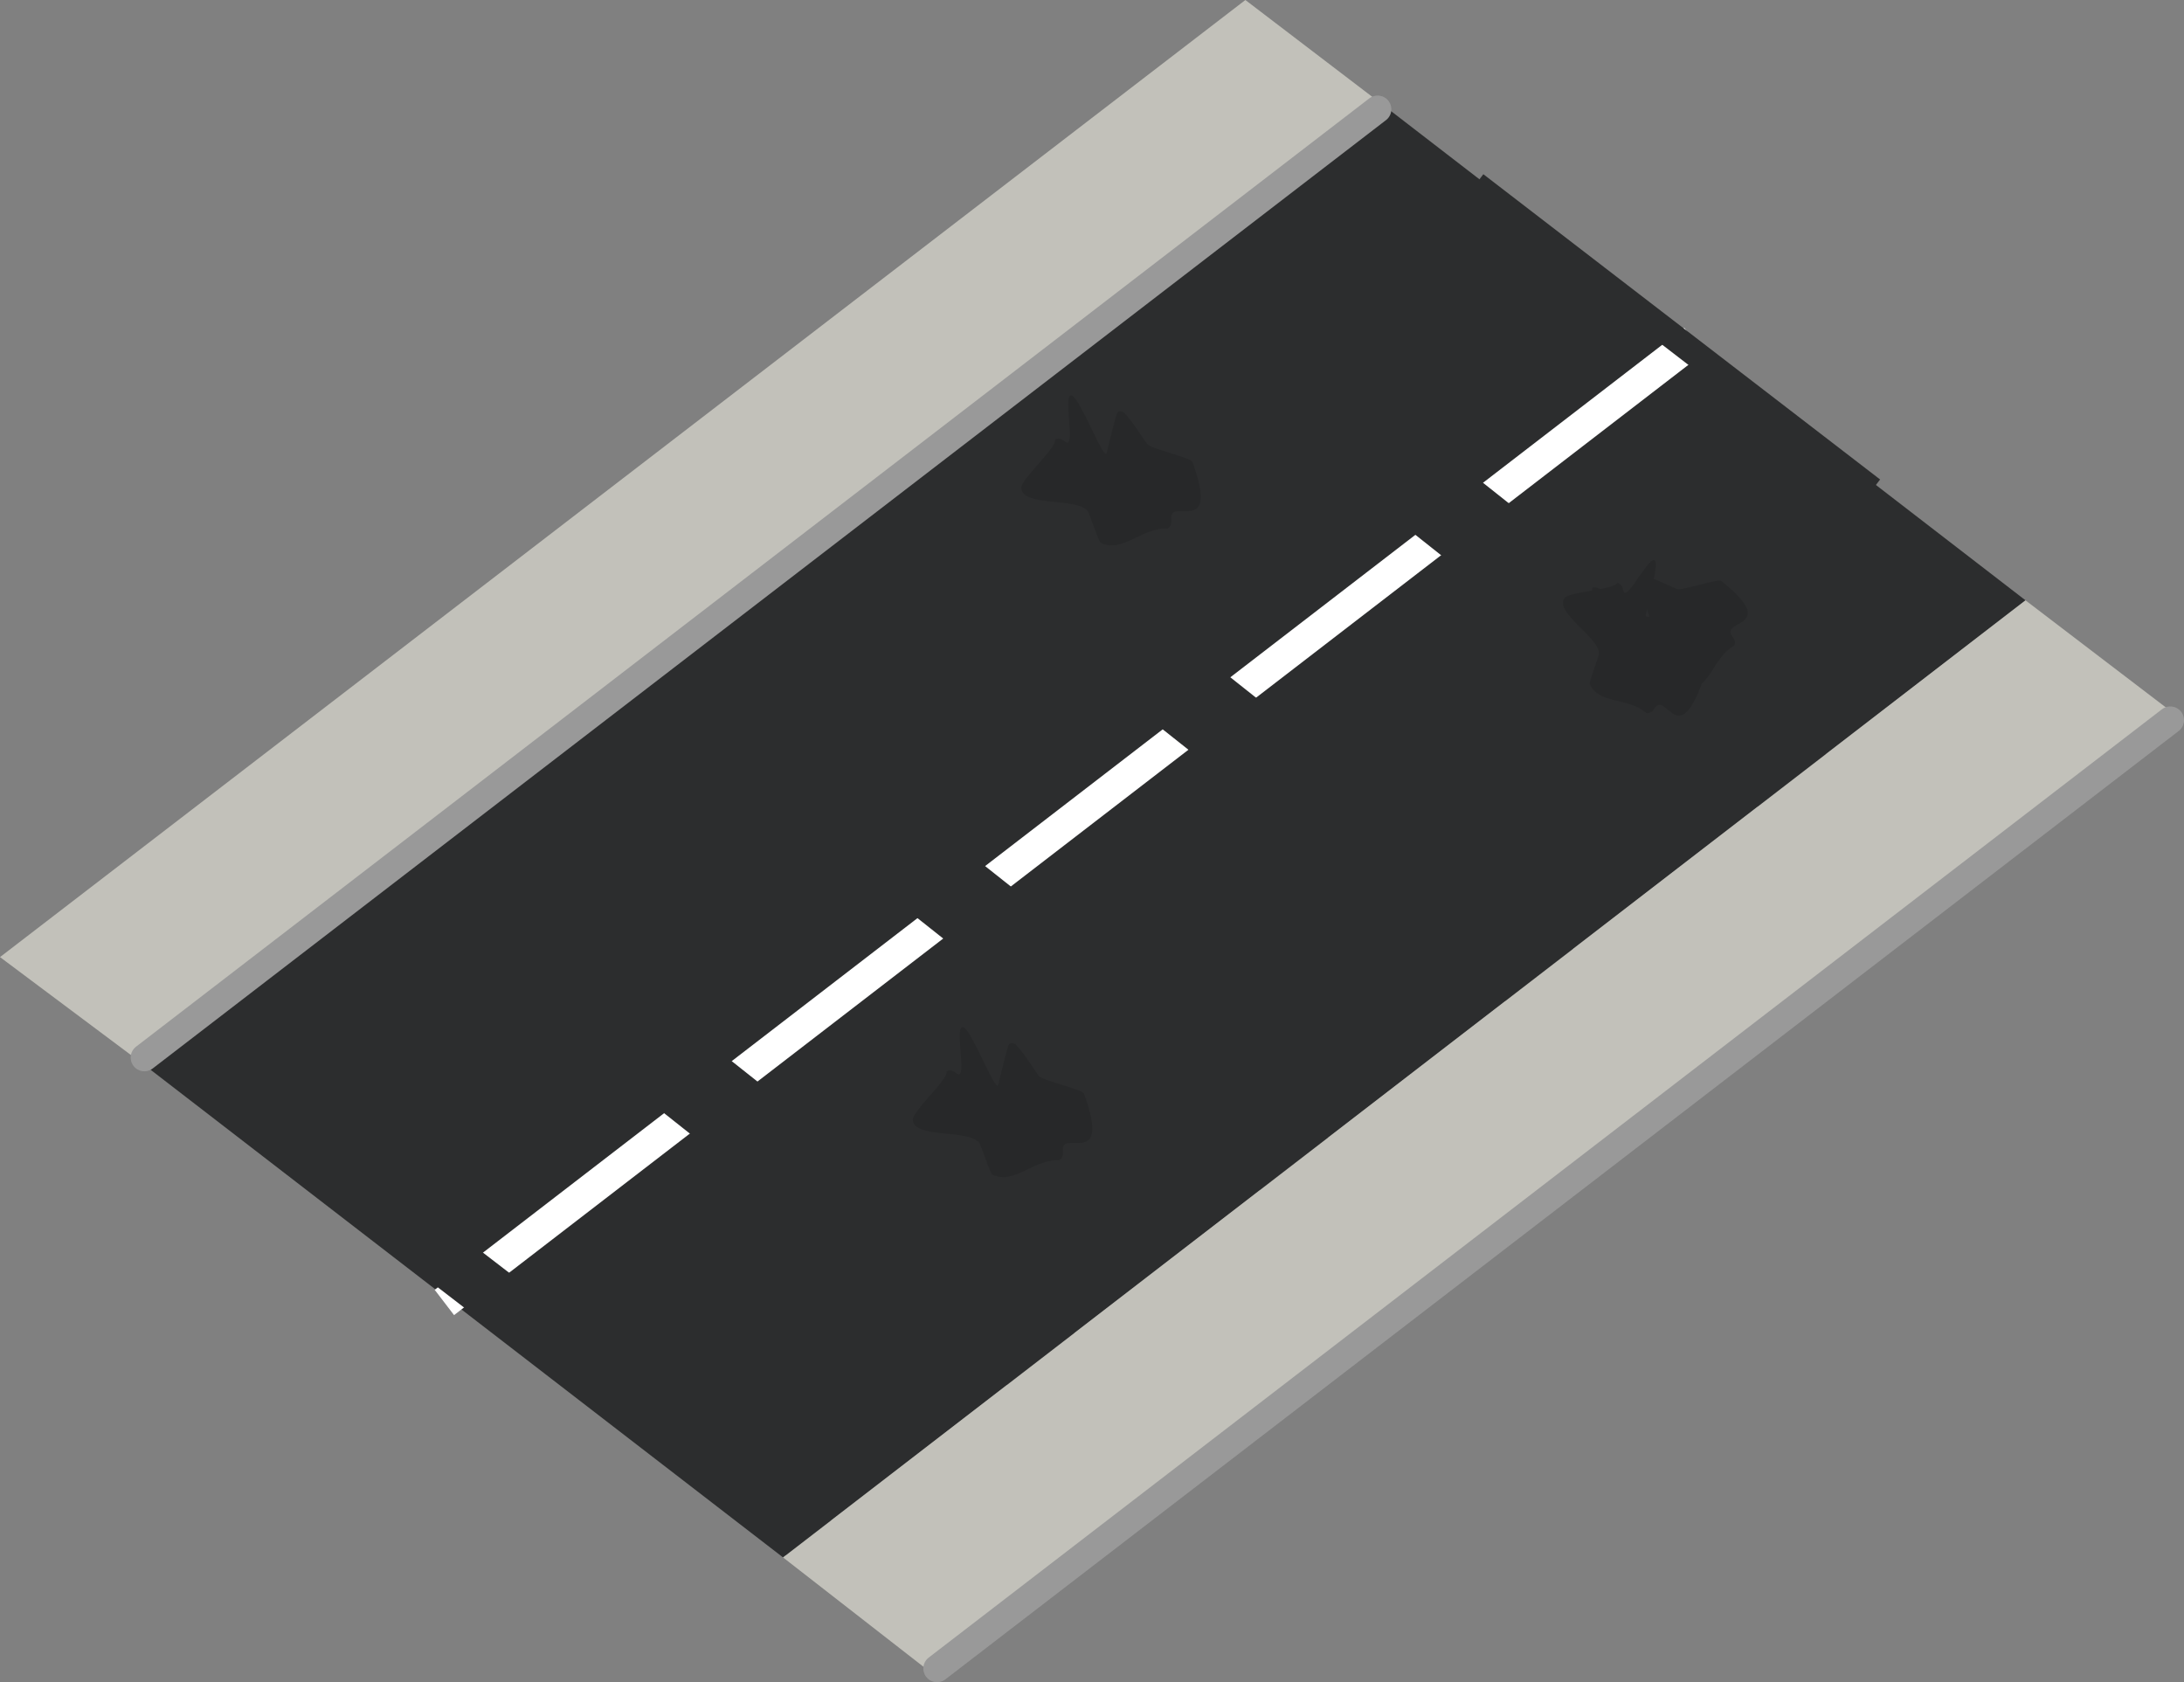 <svg version="1.1" xmlns="http://www.w3.org/2000/svg" xmlns:xlink="http://www.w3.org/1999/xlink" width="79.672" height="61.354" viewBox="0,0,79.672,61.354"><rect x="0" y="0" width="79.672" height="61.354" fill="#808080" stroke="none"/><g transform="translate(-200.414,-149.573)"><g data-paper-data="{&quot;isPaintingLayer&quot;:true}" fill-rule="nonzero" stroke-linejoin="miter" stroke-miterlimit="10" stroke-dasharray="" stroke-dashoffset="0" style="mix-blend-mode: normal"><path d="M274.305,171.469l-45.325,34.908l-23.19,-17.877l45.325,-34.908l23.19,17.877" fill="#2c2d2e" stroke="none" stroke-width="1.011" stroke-linecap="butt"/><g stroke="none" stroke-linecap="butt"><path d="M216.594,197.228l45.536,-35.119" fill="#000000" stroke-width="1.011"/><path d="M216.271,196.616l45.585,-35.086l0.706,0.923l-45.584,35.086z" fill="#ffffff" stroke-width="1.011"/></g><g stroke="none" stroke-linecap="butt"><path d="M233.881,208.758l-32.255,-24.753" fill="#000000" stroke-width="1.011"/><path d="M201.013,184.7l1.218,-1.595l32.21,24.777l-1.219,1.595z" fill="#2c2d2e" stroke-width="1.011"/></g><g stroke="none" stroke-linecap="butt"><g fill="#000000"><path d="M211.429,177.659l31.306,24.753" stroke-width="1.011"/><path d="M211.133,178.031l0.653,-0.83l31.274,24.775l-0.653,0.83z" stroke-width="1.011"/></g><g fill="#2c2d2e" stroke-width="1.011"><path d="M242.103,203.257l-31.306,-24.753l1.265,-1.692l31.306,24.858l-1.265,1.587"/><path d="M210.059,178.611l1.792,-2.433l32.149,25.493l-1.792,2.433zM212.167,177.553l-0.632,0.741l30.463,24.118l0.632,-0.741z"/></g></g><g stroke="none" stroke-linecap="butt"><g fill="#000000"><path d="M251.906,195.43l-31.306,-24.753" stroke-width="1.011"/><path d="M220.379,170.957l0.653,-0.83l31.274,24.775l-0.653,0.83z" stroke-width="1.011"/></g><g fill="#2c2d2e" stroke-width="1.011"><path d="M251.379,196.276l-31.306,-24.858l1.159,-1.587l31.306,24.753l-1.159,1.692"/><path d="M219.335,171.523l1.792,-2.433l32.149,25.493l-1.792,2.433zM221.337,170.571l-0.632,0.741l30.463,24.118l0.632,-0.741z"/></g></g><g stroke="none" stroke-linecap="butt"><g fill="#000000"><path d="M260.865,188.554l-31.306,-24.858" stroke-width="1.011"/><path d="M229.219,164.028l0.653,-0.83l31.274,24.775l-0.653,0.83z" stroke-width="1.011"/></g><g fill="#2c2d2e" stroke-width="1.011"><path d="M260.233,189.294l-31.201,-24.753l1.159,-1.692l31.306,24.858l-1.265,1.587"/><path d="M228.294,164.648l1.792,-2.433l32.149,25.493l-1.792,2.433zM230.297,163.59l-0.632,0.741l30.463,24.118l0.632,-0.74z"/></g></g><g stroke="none" stroke-linecap="butt"><g fill="#000000"><path d="M238.519,156.397l31.306,24.753" stroke-width="1.011"/><path d="M238.285,156.748l0.653,-0.83l31.274,24.775l-0.653,0.83z" stroke-width="1.011"/></g><g fill="#2c2d2e" stroke-width="1.011"><path d="M269.298,181.996l-31.306,-24.753l1.159,-1.692l31.306,24.858l-1.159,1.587"/><path d="M237.254,157.349l1.792,-2.433l32.149,25.493l-1.792,2.433zM239.257,156.291l-0.632,0.74l30.463,24.118l0.632,-0.74z"/></g></g><path d="M245.845,149.573l5.27,4.02l-45.325,34.908l-5.376,-4.02" fill="#c2c1ba" stroke="none" stroke-width="1.011" stroke-linecap="butt"/><path d="M234.144,210.397l-5.165,-4.02l45.325,-34.908l5.27,4.02" fill="#c2c1ba" stroke="none" stroke-width="1.011" stroke-linecap="butt"/><g stroke="none" stroke-linecap="butt"><path d="M268.666,167.398l-14.441,-11.107" fill="#000000" stroke-width="1.011"/><path d="M253.949,156.683l0.577,-0.756l14.474,11.134l-0.577,0.756z" fill="#2c2d2e" stroke-width="1.011"/></g><path d="M250.67,153.558l-44.989,34.588" fill="#b5b5b5" stroke="#999999" stroke-width="1" stroke-linecap="round"/><path d="M234.597,210.427l44.989,-34.588" fill="#b5b5b5" stroke="#999999" stroke-width="1" stroke-linecap="round"/><path d="M243.016,168.847c-0.957,-0.039 -1.636,0.903 -2.444,0.528c-0.079,-0.037 -0.421,-1.097 -0.476,-1.163c-0.43,-0.51 -2.365,-0.141 -2.427,-0.833c-0.029,-0.32 1.304,-1.468 1.233,-1.78c0.199,-0.082 0.292,0.045 0.406,0.108c0.353,0.195 -0.151,-1.881 0.217,-1.704c0.319,0.154 1.175,2.428 1.261,2.09c0.111,-0.437 0.208,-0.875 0.332,-1.311c0.033,-0.116 0.064,-0.287 0.293,-0.167c0.342,0.355 0.574,0.773 0.857,1.161c0.113,0.155 1.536,0.479 1.645,0.637c1.009,2.799 -0.814,1.28 -0.771,2.061c0.007,0.13 0.027,0.261 -0.125,0.373z" data-paper-data="{&quot;index&quot;:null}" fill="#272829" stroke="none" stroke-width="1" stroke-linecap="butt"/><path d="M239.06,191.889c-0.957,-0.039 -1.636,0.903 -2.444,0.528c-0.079,-0.037 -0.421,-1.097 -0.476,-1.163c-0.43,-0.51 -2.365,-0.141 -2.427,-0.833c-0.029,-0.32 1.304,-1.468 1.233,-1.78c0.199,-0.082 0.292,0.045 0.406,0.108c0.353,0.195 -0.151,-1.881 0.217,-1.704c0.319,0.154 1.175,2.428 1.261,2.09c0.111,-0.437 0.208,-0.875 0.332,-1.311c0.033,-0.116 0.064,-0.287 0.293,-0.167c0.342,0.355 0.574,0.773 0.857,1.161c0.113,0.155 1.536,0.479 1.645,0.637c1.009,2.799 -0.814,1.28 -0.771,2.061c0.007,0.13 0.027,0.261 -0.125,0.373z" data-paper-data="{&quot;index&quot;:null}" fill="#272829" stroke="none" stroke-width="1" stroke-linecap="butt"/><path d="M260.478,175.583c-0.667,-0.589 -1.708,-0.308 -2.071,-1.052c-0.035,-0.073 0.34,-1.037 0.339,-1.117c-0.011,-0.619 -1.622,-1.488 -1.261,-2.023c0.167,-0.247 1.8,-0.294 1.932,-0.561c0.191,0.057 0.184,0.204 0.229,0.316c0.14,0.348 0.994,-1.445 1.155,-1.101c0.14,0.298 -0.576,2.439 -0.316,2.245c0.336,-0.25 0.663,-0.508 1.007,-0.75c0.091,-0.064 0.214,-0.17 0.309,0.051c0.038,0.456 -0.04,0.893 -0.063,1.339c-0.009,0.179 0.827,1.246 0.813,1.423c-0.914,2.609 -1.337,0.445 -1.764,1.034c-0.071,0.098 -0.133,0.204 -0.309,0.196z" data-paper-data="{&quot;index&quot;:null}" fill="#272829" stroke="none" stroke-width="1" stroke-linecap="butt"/><path d="M263.678,173.122c-0.776,0.435 -0.855,1.511 -1.676,1.608c-0.08,0.01 -0.867,-0.663 -0.943,-0.688c-0.588,-0.194 -1.94,1.04 -2.326,0.523c-0.179,-0.239 0.317,-1.796 0.108,-2.009c0.117,-0.162 0.253,-0.106 0.374,-0.112c0.374,-0.018 -1.036,-1.415 -0.658,-1.454c0.328,-0.034 2.112,1.349 2.015,1.039c-0.125,-0.4 -0.261,-0.793 -0.376,-1.199c-0.03,-0.107 -0.09,-0.258 0.15,-0.275c0.443,0.115 0.83,0.332 1.243,0.501c0.166,0.068 1.449,-0.369 1.612,-0.297c2.162,1.724 -0.021,1.409 0.394,2.006c0.069,0.099 0.149,0.193 0.083,0.356z" data-paper-data="{&quot;index&quot;:null}" fill="#272829" stroke="none" stroke-width="1" stroke-linecap="butt"/></g></g></svg>